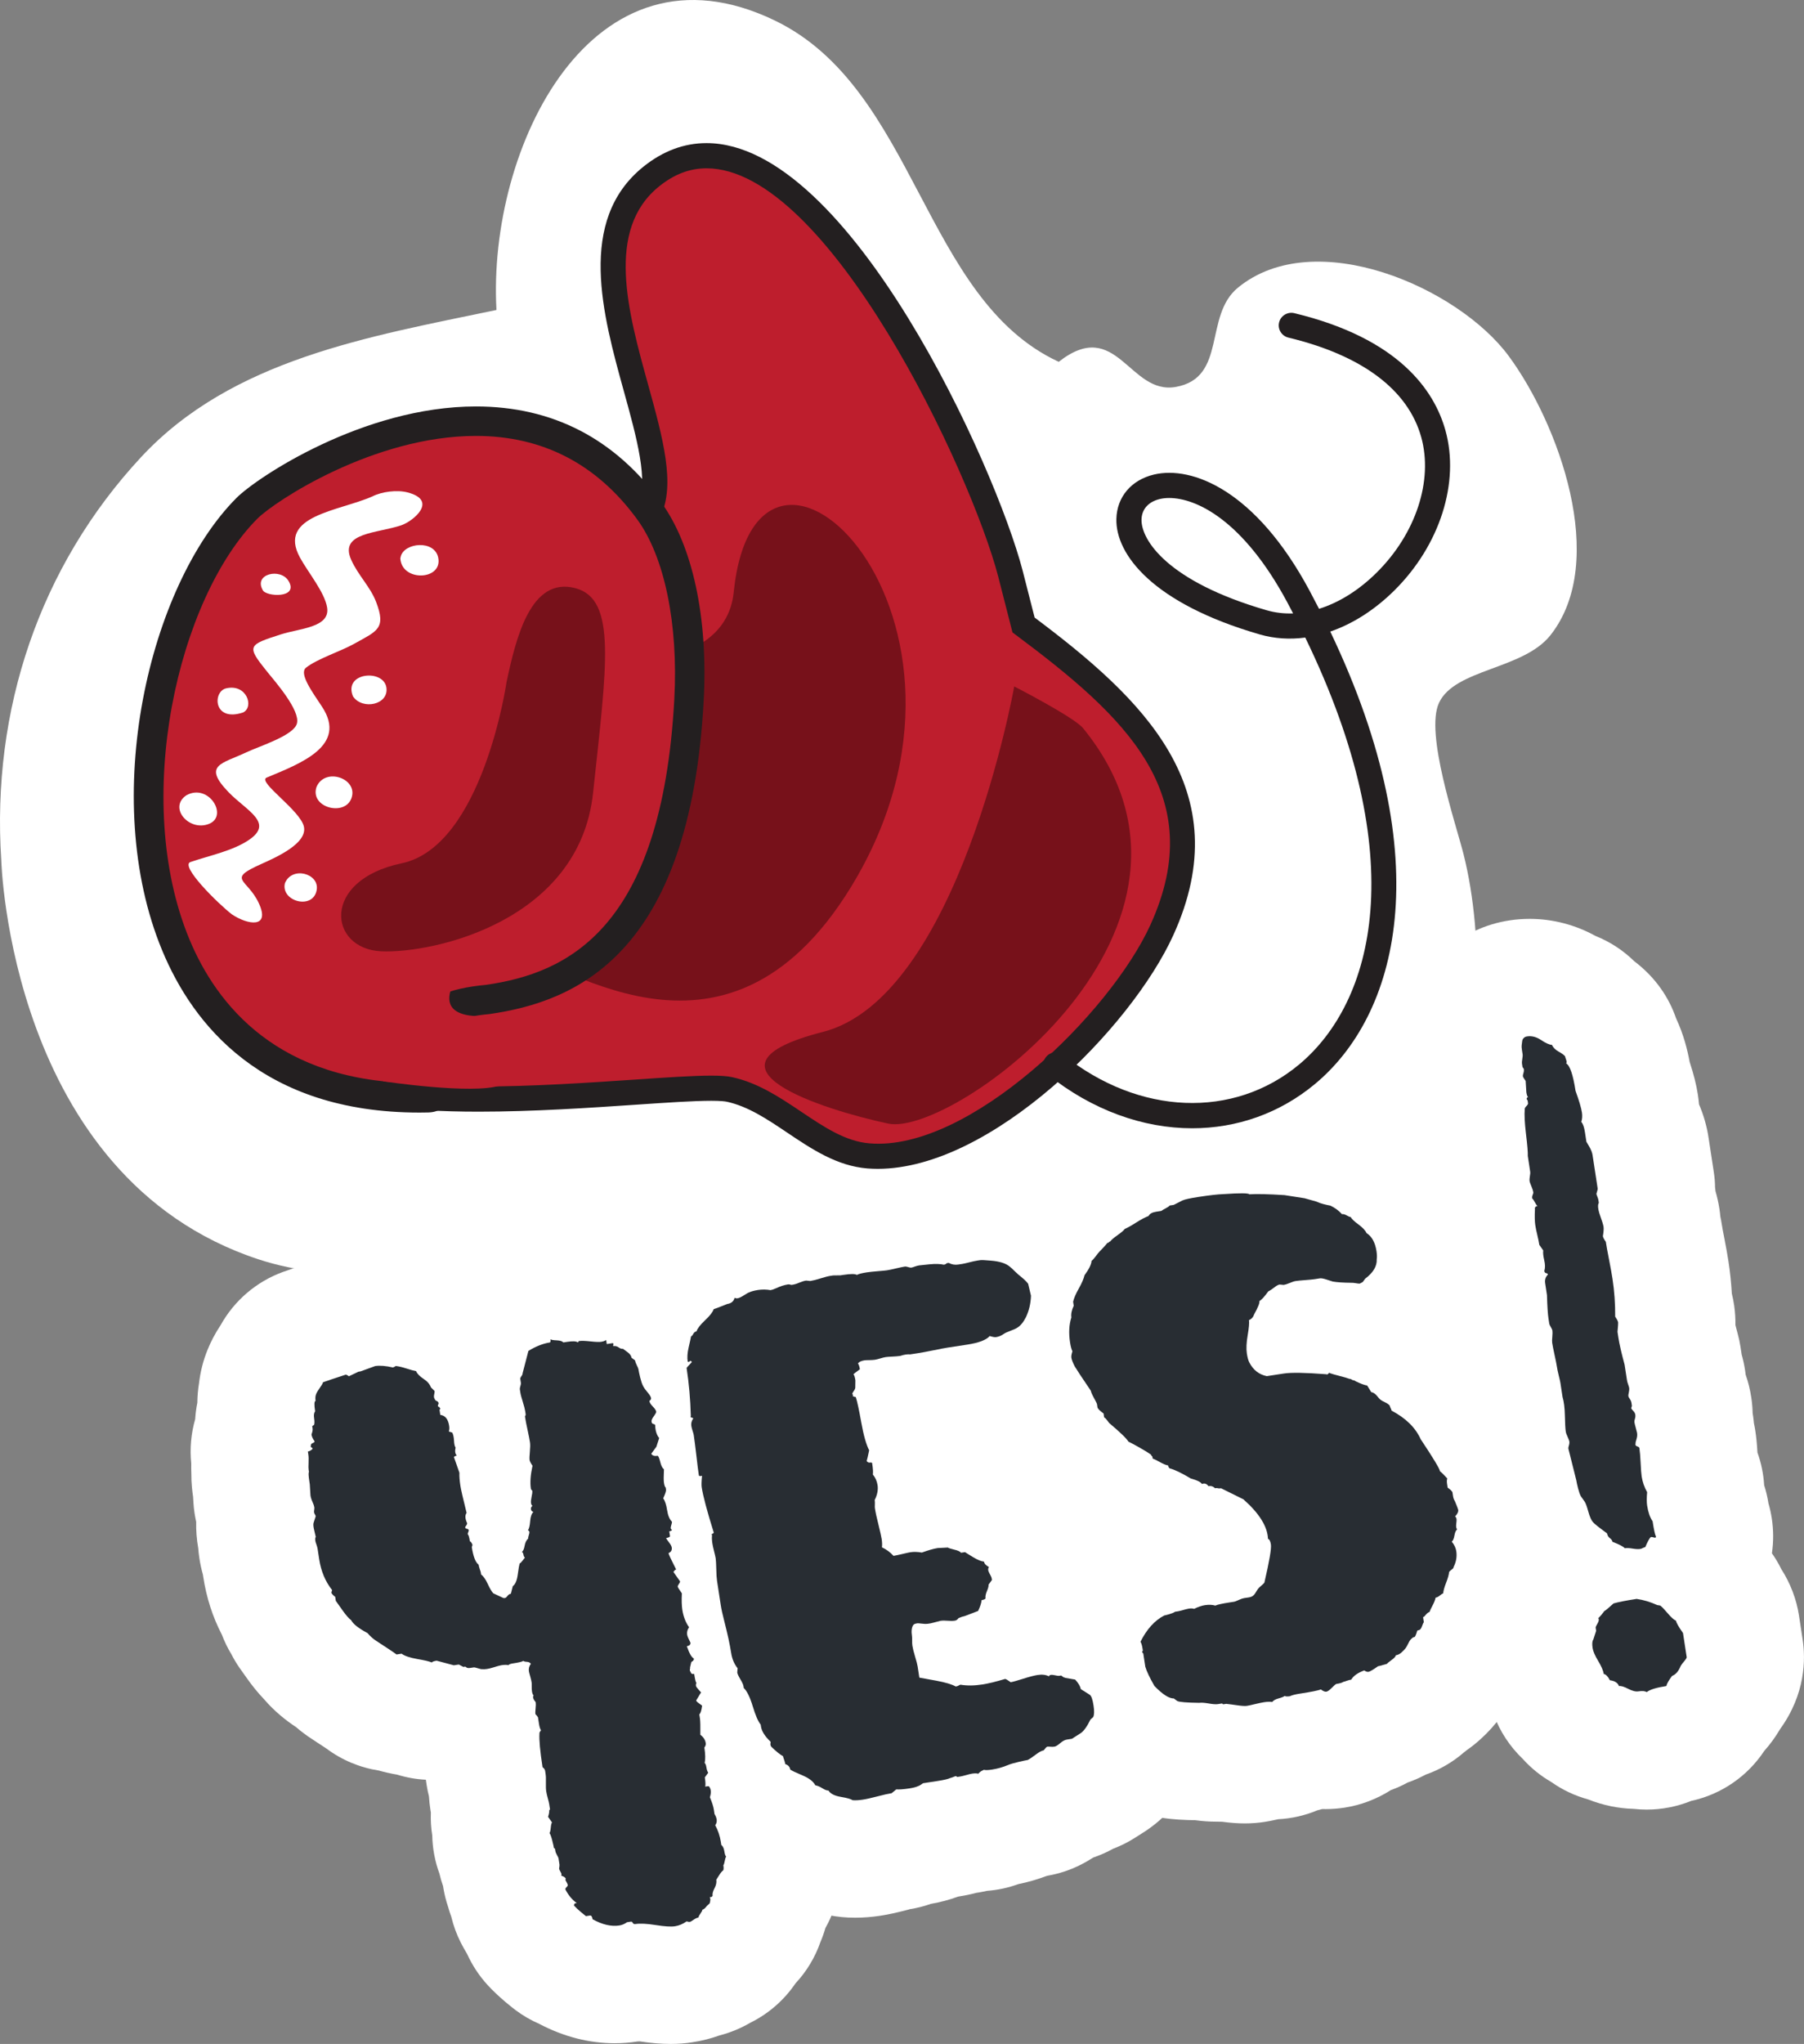 <?xml version="1.0" encoding="utf-8"?>
<!-- Generator: Adobe Illustrator 16.0.0, SVG Export Plug-In . SVG Version: 6.00 Build 0)  -->
<!DOCTYPE svg PUBLIC "-//W3C//DTD SVG 1.1//EN" "http://www.w3.org/Graphics/SVG/1.1/DTD/svg11.dtd">
<svg version="1.1" id="Layer_1" xmlns="http://www.w3.org/2000/svg" xmlns:xlink="http://www.w3.org/1999/xlink" x="0px" y="0px"
	 width="107.633px" height="121.88px" viewBox="0 0 107.633 121.88" enable-background="new 0 0 107.633 121.88"
	 xml:space="preserve">
<rect x="0" y="0" width="107.633" height="121.88" fill="#808080" stroke="none"/>
<g>
	<path fill="#FFFFFF" d="M0.075,51.276c-0.588-8.937,2.285-17.5,8.342-24.017c5.434-5.844,13.612-7.188,21.204-8.776
		C29.077,8.833,35.302-4.045,46.226,1.222c8.451,4.076,8.838,16.604,16.941,20.353c3.482-2.725,4.197,2.004,6.996,1.496
		c3.058-0.555,1.645-4.234,3.695-5.916c4.595-3.765,13.148-0.009,16.159,4.078c2.95,3.998,5.98,12.203,2.498,16.632
		c-1.628,2.073-5.714,2.007-6.661,4.05c-0.84,1.811,0.994,7.154,1.465,9.017c2.543,10.096-0.687,28.382-13.381,28.786
		c-5.803,0.188-7.565-4.204-13.114-1.463c-2.155,1.066-4.199,3.082-6.993,2.994c-3.768-0.115-4.846-4.225-8.087-5.501
		c-9.204-3.626-21.085,2.39-30.33-0.657C0.55,70.19,0.075,51.276,0.075,51.276z"/>
	<g>
		<g>
			<path fill="#FFFFFF" d="M40.018,121.88c-0.564,0-1.169-0.05-1.846-0.152c-0.044,0.002-0.087,0.003-0.13,0.004
				c-0.01,0.002-0.02,0.004-0.03,0.005c-0.436,0.067-0.887,0.102-1.335,0.102c-1.531,0-3.045-0.389-4.504-1.156
				c-0.497-0.216-0.972-0.49-1.413-0.82c-0.088-0.066-0.29-0.224-0.598-0.48c-0.444-0.379-0.775-0.694-1.069-1.015
				c-0.508-0.554-0.921-1.183-1.227-1.86c-0.127-0.209-0.248-0.424-0.361-0.645c-0.256-0.499-0.451-1.027-0.581-1.573
				c-0.033-0.088-0.064-0.176-0.093-0.266c-0.036-0.109-0.069-0.22-0.1-0.331c-0.116-0.346-0.205-0.695-0.268-1.053
				c-0.01-0.056-0.019-0.112-0.027-0.169c-0.086-0.244-0.159-0.493-0.217-0.746c-0.271-0.735-0.414-1.507-0.429-2.278
				c-0.073-0.452-0.101-0.911-0.083-1.37c-0.011-0.061-0.021-0.12-0.03-0.181c-0.04-0.257-0.067-0.515-0.084-0.781
				c-0.057-0.222-0.103-0.447-0.138-0.676c-0.017-0.106-0.032-0.212-0.047-0.314c-0.568-0.028-1.138-0.127-1.696-0.298
				c-0.391-0.069-0.763-0.152-1.12-0.252c-1.12-0.174-2.191-0.618-3.116-1.309c-0.04-0.028-0.855-0.562-0.855-0.562
				c-0.333-0.216-0.657-0.458-0.964-0.722c-0.574-0.378-1.276-0.924-1.917-1.673c-0.351-0.366-0.688-0.781-1.024-1.257l-0.417-0.588
				c-0.185-0.265-0.35-0.541-0.496-0.827c-0.224-0.369-0.413-0.759-0.565-1.161c-0.551-1.059-0.924-2.216-1.112-3.457l-0.019-0.126
				c-0.08-0.28-0.16-0.621-0.215-1.005c-0.029-0.191-0.051-0.383-0.065-0.574c-0.093-0.529-0.133-1.053-0.122-1.566
				c-0.038-0.17-0.069-0.341-0.096-0.512c-0.032-0.21-0.055-0.421-0.067-0.632l-0.022-0.358c-0.047-0.315-0.108-0.801-0.104-1.396
				c-0.009-0.207-0.009-0.403-0.006-0.584c-0.091-0.895-0.009-1.791,0.236-2.643c0.02-0.326,0.062-0.649,0.126-0.967
				c0-0.005,0.001-0.011,0.002-0.016c0.005-0.401,0.04-0.793,0.102-1.172c0.08-0.677,0.248-1.339,0.502-1.967
				c0.203-0.504,0.462-0.997,0.786-1.484c0.813-1.461,2.132-2.598,3.734-3.177c0.223-0.081,0.737-0.256,1.546-0.521
				c0.32-0.105,0.646-0.187,0.978-0.245c0.048-0.014,0.096-0.027,0.144-0.04l0.432-0.157c0.431-0.156,0.877-0.271,1.331-0.34
				c0.434-0.066,0.883-0.101,1.335-0.101c0.215,0,0.432,0.008,0.649,0.022c0.102-0.005,0.203-0.007,0.305-0.007
				c0.219,0,0.439,0.011,0.66,0.031c0.672,0.063,1.36,0.21,2.104,0.448c0.243,0.055,0.482,0.123,0.716,0.203
				c0.249-0.204,0.513-0.392,0.791-0.562c0.422-0.257,0.852-0.483,1.286-0.678c0.003-0.002,0.006-0.004,0.009-0.006
				c1.125-0.688,2.392-1.03,3.656-1.03c0.427,0,0.854,0.039,1.274,0.117c0.203-0.016,0.409-0.022,0.622-0.022
				c0.141,0,0.305,0.003,0.49,0.013c0.312-0.042,0.626-0.063,0.941-0.063c0.925,0,1.855,0.184,2.734,0.556
				c0.15,0.064,0.298,0.133,0.442,0.207c0.32,0.138,0.631,0.301,0.929,0.487c0.397,0.196,0.777,0.432,1.134,0.703l0.211,0.155
				c0.571,0.415,1.076,0.906,1.503,1.456c0.587,0.66,1.044,1.428,1.346,2.259c0.135,0.31,0.249,0.623,0.341,0.94
				c0.299,0.504,0.533,1.021,0.702,1.551c0.28,0.617,0.471,1.268,0.571,1.949c0.043,0.304,0.072,0.644,0.073,1.011
				c0.11,0.477,0.169,0.964,0.178,1.455c0.176,0.597,0.273,1.219,0.285,1.854c0.011,0.064,0.049,0.314,0.049,0.314
				c0.039,0.25,0.063,0.495,0.073,0.732c0.125,0.378,0.219,0.768,0.278,1.165c0.056,0.372,0.082,0.743,0.079,1.116
				c0.018,0.3,0.016,0.6-0.005,0.897c0.005,0.02,0.011,0.038,0.016,0.058c0.164,0.424,0.286,0.863,0.365,1.313
				c0.032,0.186,0.057,0.371,0.075,0.557c0.063,0.307,0.104,0.618,0.125,0.931c0.281,0.748,0.43,1.533,0.445,2.32
				c0.001,0.011,0.006,0.039,0.006,0.043c0.091,0.312,0.161,0.632,0.208,0.959c0.028,0.189,0.047,0.379,0.059,0.568
				c0.27,0.72,0.417,1.476,0.441,2.237c0.065,0.473,0.083,0.958,0.05,1.447c0.064,0.25,0.115,0.504,0.154,0.762
				c0.067,0.454,0.091,0.907,0.074,1.355c0.068,0.325,0.113,0.653,0.135,0.982c0.067,0.312,0.115,0.627,0.142,0.945
				c0.004,0.018,0.008,0.035,0.012,0.052c0.154,0.481,0.259,0.973,0.315,1.466c0.089,0.233,0.167,0.472,0.234,0.716
				c0.128,0.373,0.227,0.758,0.291,1.152c0.16,0.977,0.109,1.965-0.136,2.903c-0.146,1.004-0.481,1.835-0.852,2.489
				c-0.081,0.281-0.179,0.559-0.294,0.828c-0.32,0.924-0.83,1.768-1.494,2.479c-0.68,1-1.608,1.808-2.69,2.343
				c-0.581,0.338-1.196,0.593-1.844,0.759c-0.521,0.188-1.058,0.323-1.61,0.406C40.901,121.848,40.464,121.88,40.018,121.88z"/>
			<path fill="#FFFFFF" d="M51.019,114.352c-0.287,0-0.556-0.014-0.809-0.038c-0.541-0.051-1.072-0.164-1.582-0.336
				c-1.077-0.229-1.965-0.614-2.691-1.065c-0.608-0.254-1.175-0.593-1.685-1.003c-0.443-0.219-0.862-0.463-1.277-0.771
				c-0.427-0.316-0.813-0.679-1.152-1.076c-0.303-0.313-0.577-0.654-0.817-1.019c-0.268-0.275-0.513-0.571-0.733-0.887
				c-0.214-0.307-0.403-0.627-0.565-0.956c-0.379-0.588-0.65-1.163-0.844-1.697c-0.185-0.394-0.354-0.817-0.508-1.277
				c-0.217-0.366-0.401-0.752-0.549-1.152c-0.205-0.411-0.413-0.904-0.568-1.48c-0.251-0.636-0.432-1.304-0.536-1.99
				c-0.017-0.109-0.048-0.259-0.084-0.43c-0.046-0.208-0.115-0.493-0.195-0.808c-0.159-0.614-0.271-1.142-0.343-1.625l-0.218-1.423
				c-0.065-0.427-0.103-0.88-0.118-1.412c-0.078-0.334-0.131-0.625-0.165-0.856c-0.05-0.317-0.082-0.639-0.096-0.96
				c-0.001-0.015-0.002-0.029-0.003-0.044c-0.24-0.85-0.4-1.532-0.5-2.113c-0.092-0.314-0.163-0.638-0.211-0.97
				c-0.034-0.221-0.098-0.706-0.174-1.379c-0.025-0.214-0.048-0.404-0.069-0.569c-0.081-0.298-0.144-0.594-0.191-0.891
				c-0.044-0.294-0.071-0.586-0.083-0.877c-0.033-0.298-0.047-0.599-0.042-0.9c-0.025-0.592-0.08-1.169-0.164-1.72
				c-0.097-0.63-0.105-1.266-0.031-1.888c0.015-0.647,0.099-1.306,0.252-1.969c0.038-0.161,0.064-0.275,0.08-0.355
				c0.249-1.414,0.913-2.665,1.863-3.634c0.003-0.004,0.007-0.008,0.01-0.012c0.191-0.244,0.4-0.483,0.625-0.72
				c0.755-1.079,1.804-1.927,3.022-2.439c0.494-0.339,1.035-0.617,1.614-0.823c0.118-0.042,0.237-0.08,0.356-0.116
				c0.1-0.044,0.205-0.087,0.315-0.129c0.616-0.249,1.28-0.426,2.012-0.539c0.211-0.031,0.415-0.055,0.612-0.072
				c0.415-0.12,0.821-0.209,1.236-0.27c0.01-0.002,0.02-0.003,0.03-0.005c0.342-0.096,0.686-0.17,1.034-0.221
				c0.106-0.016,0.214-0.029,0.321-0.04c0.354-0.097,0.723-0.183,1.119-0.24l0.111-0.019c0.323-0.05,0.649-0.078,0.976-0.083
				c0.309-0.039,0.601-0.063,0.881-0.075c0.055-0.009,0.11-0.018,0.166-0.026c0.274-0.042,0.659-0.088,1.146-0.128l0.064-0.006
				c0.467-0.109,0.82-0.176,1.055-0.213c0.308-0.048,0.637-0.076,0.953-0.083c0.111-0.015,0.407-0.049,0.886-0.097
				c0.332-0.032,0.629-0.049,0.901-0.054c0.315-0.043,0.631-0.064,0.947-0.064c0.095,0,0.189,0.002,0.284,0.006
				c0.129-0.024,0.542-0.09,0.542-0.09c0.349-0.054,0.795-0.085,1.147-0.085c0.231,0,0.601,0.013,1.108,0.058
				c1.979,0.158,3.67,0.813,5.033,1.949c0.238,0.194,0.444,0.386,0.635,0.57c0.14,0.114,0.317,0.266,0.527,0.46
				c0.398,0.366,0.78,0.79,1.106,1.235c0.551,0.752,0.947,1.607,1.164,2.515l0.17,0.712c0.144,0.601,0.207,1.219,0.188,1.836
				c-0.042,1.405-0.361,2.757-0.947,4.017c-0.033,0.07-0.066,0.139-0.101,0.208c-0.729,1.438-1.734,2.571-2.991,3.368
				c-0.503,0.323-0.984,0.55-1.382,0.711c-0.623,0.337-1.272,0.585-1.949,0.747c0.04,0.023,0.079,0.047,0.118,0.071
				c1.078,0.421,2.027,1.102,2.77,1.968c0.89,0.916,1.522,2.068,1.809,3.341c0.013,0.061,0.026,0.12,0.038,0.18
				c0.088,0.298,0.163,0.62,0.216,0.97c0,0,0.042,0.289,0.053,0.389c1.213,0.36,2.312,1.045,3.173,1.987
				c0.106,0.116,0.209,0.234,0.308,0.354c1.379,1.19,2.234,2.828,2.544,4.875c0.258,1.695,0.061,3.269-0.588,4.67
				c-0.223,0.481-0.5,0.936-0.824,1.353c-0.709,1.118-1.563,1.981-2.587,2.618l-0.456,0.29c-0.408,0.26-0.84,0.476-1.29,0.646
				c-0.384,0.212-0.783,0.389-1.194,0.529c-0.243,0.156-0.511,0.312-0.803,0.456c-0.596,0.296-1.23,0.504-1.884,0.62l-0.091,0.021
				c-0.575,0.215-1.134,0.374-1.691,0.487c-0.599,0.218-1.227,0.354-1.866,0.401c-0.205,0.046-0.375,0.077-0.508,0.099
				c-0.036,0.005-0.115,0.017-0.119,0.018c-0.391,0.104-0.766,0.175-1.117,0.231c-0.503,0.187-1.038,0.329-1.616,0.43
				c-0.408,0.144-0.829,0.251-1.26,0.317c0.002,0,0.004,0,0.005,0c0.015,0-0.057,0.019-0.141,0.041
				c-0.688,0.179-1.183,0.284-1.643,0.353C52.014,114.312,51.515,114.352,51.019,114.352z"/>
			<path fill="#FFFFFF" d="M74.272,108.73c-0.423,0-0.865-0.032-1.349-0.099c-0.083-0.001-0.335-0.006-0.379-0.006
				c-0.395,0-0.798-0.028-1.224-0.086c-1.343-0.021-2.669-0.112-4.075-0.779c-0.021-0.01-0.042-0.021-0.063-0.03
				c-1.174-0.473-2.287-1.246-3.327-2.317c-0.406-0.419-0.758-0.886-1.048-1.392c-0.564-0.981-0.939-1.818-1.182-2.633
				c-0.09-0.302-0.16-0.61-0.208-0.922c-0.116-0.397-0.196-0.803-0.24-1.211c-0.295-1.495-0.1-3.073,0.604-4.483
				c0.53-1.061,1.192-2,1.965-2.795c-0.68-0.404-1.285-0.921-1.791-1.527c-0.083-0.073-0.181-0.156-0.292-0.25
				c-0.288-0.242-0.555-0.507-0.799-0.792c-0.359-0.367-0.679-0.776-0.952-1.219c-0.454-0.604-0.803-1.256-1.043-1.955
				c-0.457-0.681-0.643-0.976-0.78-1.209c-0.073-0.124-0.142-0.25-0.207-0.378c-0.475-0.933-0.757-1.785-0.888-2.682
				c-0.047-0.298-0.074-0.604-0.08-0.918c-0.176-1.183-0.162-2.336,0.042-3.44c0.024-0.234,0.06-0.468,0.104-0.7
				c0.03-0.297,0.08-0.593,0.148-0.885c0.185-0.791,0.486-1.572,0.919-2.38c0.137-0.377,0.307-0.741,0.506-1.089
				c0.324-0.803,0.793-1.532,1.375-2.156c0.208-0.265,0.42-0.495,0.678-0.763c0.381-0.459,0.818-0.864,1.296-1.208
				c0.122-0.101,0.248-0.199,0.38-0.298c0.498-0.459,1.061-0.845,1.672-1.144c0.24-0.15,0.468-0.286,0.69-0.408
				c0.569-0.386,1.194-0.697,1.862-0.922c0.32-0.165,0.654-0.306,0.999-0.419c0.08-0.037,0.16-0.073,0.241-0.107
				c0.73-0.307,1.486-0.502,2.61-0.673c0.907-0.14,1.599-0.216,2.201-0.241c0.611-0.041,1.091-0.057,1.438-0.057
				c0.328,0,0.642,0.016,0.942,0.046c0.007,0,0.014,0,0.021,0c0.529,0,1.21,0.022,2.042,0.075c0.21,0.014,0.421,0.037,0.629,0.069
				l1.195,0.186c0.262,0.04,0.521,0.096,0.777,0.166c0.521,0.143,0.84,0.235,0.958,0.272c0.088,0.028,0.176,0.058,0.263,0.089
				c0.49,0.109,0.967,0.271,1.422,0.483c0.421,0.196,0.823,0.421,1.206,0.675c0.785,0.364,1.501,0.873,2.107,1.506
				c0.383,0.32,0.728,0.655,1.034,1.006c1.253,1.253,2.077,2.909,2.37,4.808c0.098,0.653,0.128,1.283,0.092,1.891
				c-0.045,1.295-0.402,2.54-1.037,3.665c1.134,0.892,2.052,1.968,2.715,3.186c0.306,0.463,0.58,0.887,0.821,1.292
				c0.647,0.746,1.118,1.607,1.401,2.522c0.168,0.374,0.304,0.762,0.405,1.16c0.196,0.497,0.378,1.038,0.482,1.732
				c0.11,0.708,0.112,1.42,0.012,2.117c0.004,0.326-0.014,0.652-0.055,0.977c0.097,1.271-0.093,2.54-0.557,3.735
				c-0.126,0.357-0.281,0.703-0.463,1.036c-0.291,1.07-0.827,2.04-1.547,2.842c-0.021,0.036-0.043,0.072-0.065,0.107
				c-0.234,0.542-0.518,1.034-0.851,1.485c-0.061,0.083-0.123,0.165-0.187,0.245c-0.055,0.081-0.112,0.161-0.17,0.24
				c-0.151,0.204-0.312,0.398-0.482,0.583c-0.002,0.003-0.003,0.005-0.005,0.007c-0.361,0.493-0.737,0.91-1.186,1.32
				c-0.266,0.244-0.546,0.469-0.838,0.672c-0.063,0.052-0.128,0.104-0.195,0.154c-0.667,0.577-1.438,1.024-2.272,1.316
				c-0.329,0.174-0.685,0.335-1.074,0.471c-0.319,0.175-0.653,0.325-0.998,0.449c-0.847,0.538-1.771,0.889-2.761,1.046
				c-0.363,0.057-0.755,0.088-1.123,0.088c-0.069,0-0.141-0.001-0.214-0.003c-0.095,0.027-0.191,0.052-0.287,0.075
				c-0.738,0.309-1.528,0.49-2.337,0.532c-0.348,0.08-0.619,0.129-0.767,0.152C75.084,108.7,74.68,108.73,74.272,108.73z"/>
			<path fill="#FFFFFF" d="M98.25,107.906c-0.26,0-0.52-0.015-0.778-0.043c-0.921-0.024-1.834-0.214-2.728-0.567
				c-0.785-0.216-1.525-0.566-2.186-1.033c-0.636-0.366-1.212-0.832-1.706-1.38c-0.76-0.727-1.356-1.623-1.729-2.63
				c-0.525-0.948-0.866-1.916-1.021-2.914c-0.204-1.354-0.077-2.507,0.204-3.46c0.054-0.319,0.133-0.652,0.243-0.995
				c0.07-0.297,0.159-0.59,0.268-0.876c-0.228-0.415-0.425-0.86-0.593-1.339c-0.053-0.093-0.103-0.187-0.151-0.281
				c-0.295-0.579-0.525-1.202-0.705-1.901c-0.068-0.267-0.122-0.506-0.164-0.716c-0.476-1.885-0.477-1.895-0.528-2.186
				c-0.012-0.071-0.024-0.144-0.034-0.216c-0.021-0.147-0.038-0.295-0.049-0.443c-0.041-0.184-0.075-0.369-0.103-0.555
				c-0.065-0.424-0.102-0.922-0.121-1.658c-0.025-0.12-0.046-0.241-0.065-0.363l-0.096-0.634l-0.009-0.037
				c-0.098-0.385-0.171-0.762-0.224-1.091l-0.065-0.311c-0.109-0.499-0.181-0.89-0.221-1.15c-0.028-0.19-0.049-0.38-0.063-0.569
				c-0.046-0.194-0.083-0.39-0.113-0.588l-0.043-0.283c-0.075-0.489-0.124-1.062-0.154-1.814l-0.047-0.31
				c-0.055-0.348-0.085-0.695-0.091-1.041c-0.007-0.069-0.013-0.138-0.019-0.206c-0.105-0.337-0.185-0.682-0.238-1.031l-0.016-0.047
				c-0.102-0.412-0.178-0.817-0.228-1.146c-0.056-0.368-0.089-0.746-0.103-1.153c-0.032-0.147-0.059-0.297-0.081-0.448
				c-0.024-0.163-0.043-0.327-0.057-0.491c-0.035-0.155-0.066-0.317-0.092-0.487c-0.069-0.443-0.097-0.897-0.086-1.358l-0.02-0.132
				c-0.055-0.349-0.084-0.7-0.086-1.053c-0.011-0.131-0.031-0.297-0.056-0.499c-0.128-1.065-0.167-1.904-0.12-2.673
				c0.003-0.084,0.009-0.167,0.016-0.251c-0.024-0.123-0.046-0.25-0.065-0.38c-0.045-0.3-0.069-0.605-0.074-0.913
				c-0.047-0.397-0.063-0.802-0.046-1.209c-0.049-0.592-0.032-1.169,0.053-1.742c0.198-1.769,1.023-3.39,2.339-4.586
				c1.052-0.974,2.419-1.625,3.908-1.841c0.34-0.052,0.751-0.084,1.159-0.084c1.371,0,2.717,0.351,3.934,1.021
				c0.86,0.344,1.643,0.855,2.301,1.501c0.638,0.485,1.161,1.024,1.595,1.639c0.386,0.546,0.691,1.144,0.906,1.773
				c0.453,0.963,0.679,1.896,0.808,2.595c0.246,0.747,0.401,1.369,0.492,1.959c0.029,0.19,0.051,0.38,0.067,0.568
				c0.28,0.655,0.472,1.33,0.573,2.016l0.298,1.951c0.057,0.343,0.083,0.674,0.087,0.987c0.01,0.077,0.019,0.154,0.027,0.231
				c0.093,0.327,0.177,0.681,0.235,1.061c0.022,0.153,0.041,0.306,0.054,0.459c0.032,0.144,0.059,0.288,0.081,0.433
				c0.026,0.172,0.072,0.429,0.141,0.77c0.123,0.629,0.206,1.102,0.259,1.448c0.097,0.634,0.165,1.28,0.204,1.934
				c0.058,0.233,0.104,0.47,0.139,0.709c0.062,0.433,0.079,0.813,0.074,1.165c0.037,0.15,0.085,0.333,0.142,0.541
				c0.069,0.255,0.124,0.513,0.163,0.772l0.069,0.454c0.077,0.27,0.151,0.586,0.204,0.938c0.013,0.086,0.024,0.173,0.034,0.259
				c0.154,0.438,0.266,0.891,0.334,1.356c0.048,0.306,0.076,0.62,0.082,0.938c0.01,0.058,0.019,0.115,0.027,0.173
				c0.021,0.139,0.037,0.277,0.049,0.416c0.032,0.149,0.06,0.3,0.083,0.452c0.055,0.352,0.097,0.769,0.128,1.303
				c0.226,0.628,0.36,1.284,0.4,1.949c0.114,0.353,0.2,0.715,0.257,1.083c0.085,0.292,0.151,0.589,0.198,0.891
				c0.107,0.691,0.108,1.396,0.009,2.085c0.21,0.298,0.396,0.613,0.558,0.942c0.535,0.832,0.906,1.79,1.055,2.764l0.22,1.441
				c0.177,1.171,0.174,3.233-1.34,5.328c-0.277,0.474-0.596,0.912-0.952,1.311c-0.991,1.497-2.54,2.586-4.355,2.979
				C100.058,107.731,99.154,107.906,98.25,107.906z"/>
		</g>
		<g>
			<path fill="#282D33" d="M32.839,79.861c0.046,0.033,0.172,0.057,0.379,0.064c0.206,0.01,0.336,0.051,0.388,0.125l0.24-0.036
				c0.32-0.049,0.526-0.04,0.619,0.028c0.039-0.006,0.058-0.029,0.051-0.068l0.06-0.01c0.12-0.018,0.337-0.01,0.649,0.023
				c0.313,0.035,0.529,0.043,0.648,0.024c0.121-0.019,0.218-0.054,0.292-0.107c0.006,0.041,0.012,0.081,0.018,0.121
				c0.007,0.04,0.013,0.08,0.019,0.12l0.36-0.055c0.045,0.033,0.052,0.074,0.019,0.119l0.009,0.061
				c0.12-0.02,0.227,0.008,0.319,0.074c0.092,0.068,0.178,0.096,0.259,0.084c0.045,0.034,0.139,0.102,0.275,0.203
				c0.14,0.102,0.218,0.213,0.236,0.332l0.208,0.153c0.013,0.08,0.047,0.177,0.105,0.292c0.059,0.113,0.091,0.191,0.097,0.23
				c0.019,0.119,0.054,0.289,0.107,0.506c0.055,0.217,0.111,0.383,0.169,0.496c0.058,0.115,0.149,0.244,0.274,0.389
				c0.123,0.146,0.193,0.257,0.205,0.337c0.007,0.041-0.009,0.085-0.041,0.13c-0.041,0.006-0.059,0.03-0.053,0.068
				c0.013,0.081,0.08,0.184,0.201,0.309s0.189,0.227,0.201,0.307c0.006,0.041-0.042,0.129-0.143,0.269
				c-0.104,0.138-0.147,0.247-0.135,0.327c0.012,0.08,0.05,0.127,0.113,0.136c0.063,0.013,0.098,0.038,0.104,0.077
				c0.008,0.326,0.089,0.58,0.238,0.762l-0.167,0.518l-0.304,0.416c0.058,0.114,0.187,0.156,0.387,0.125
				c0.046,0.033,0.096,0.16,0.15,0.375c0.053,0.219,0.126,0.361,0.219,0.43c-0.02,0.412-0.019,0.678,0,0.799
				c0.024,0.16,0.059,0.257,0.105,0.291l0.018,0.119c0.013,0.082-0.044,0.254-0.166,0.518c0.104,0.148,0.182,0.383,0.23,0.701
				c0.049,0.322,0.146,0.554,0.289,0.695c0.006,0.039-0.011,0.123-0.053,0.254c-0.042,0.127-0.021,0.209,0.066,0.234
				c-0.033,0.048-0.092,0.076-0.172,0.088l0.047,0.301c-0.033,0.046-0.11,0.078-0.23,0.096c0.006,0.041,0.059,0.125,0.161,0.252
				c0.102,0.129,0.157,0.233,0.17,0.313c0.024,0.161-0.04,0.273-0.193,0.336c0.013,0.082,0.164,0.406,0.456,0.977
				c-0.041,0.006-0.078,0.032-0.111,0.078l-0.051,0.068l0.392,0.557c0.007,0.039-0.017,0.094-0.066,0.162
				c-0.051,0.069-0.074,0.126-0.068,0.165c0.007,0.04,0.089,0.171,0.245,0.392c-0.02,0.414-0.009,0.74,0.027,0.98
				c0.062,0.4,0.195,0.749,0.404,1.044c-0.102,0.138-0.14,0.289-0.115,0.448c0.013,0.08,0.076,0.234,0.193,0.463
				c0.018,0.119-0.053,0.191-0.213,0.216c0.146,0.429,0.287,0.673,0.42,0.735c0.012,0.081-0.039,0.15-0.152,0.208l-0.075,0.318
				c0.006,0.04,0.002,0.081-0.011,0.124c-0.015,0.043,0.005,0.102,0.057,0.177c0.012,0.08,0.08,0.11,0.199,0.091
				c0.055,0.361,0.102,0.539,0.142,0.533c-0.034,0.045-0.044,0.107-0.032,0.189c0.007,0.039,0.059,0.113,0.157,0.222l0.147,0.161
				c-0.034,0.047-0.084,0.126-0.148,0.238s-0.114,0.191-0.146,0.238c0.006,0.039,0.054,0.094,0.146,0.16
				c0.093,0.068,0.161,0.12,0.208,0.152c-0.038,0.294-0.094,0.467-0.167,0.519l0.037,0.239c0.024,0.161,0.032,0.486,0.025,0.979
				c0.185,0.136,0.293,0.304,0.323,0.505c0.012,0.08-0.016,0.166-0.083,0.258c0.062,0.4,0.066,0.707,0.017,0.919
				c0.047,0.034,0.082,0.122,0.104,0.261c0.021,0.141,0.057,0.248,0.109,0.321l-0.203,0.276c0.043,0.281,0.05,0.465,0.022,0.551
				l0.119-0.018c0.08-0.014,0.125,0.002,0.131,0.041c0.104,0.147,0.114,0.351,0.03,0.609c0.129,0.309,0.21,0.562,0.24,0.763
				l0.036,0.24c0.162,0.261,0.177,0.485,0.042,0.669c0.168,0.303,0.279,0.633,0.335,0.994l0.027,0.18
				c0.092,0.068,0.153,0.191,0.181,0.373c0.027,0.18,0.063,0.287,0.11,0.32c-0.034,0.047-0.063,0.133-0.084,0.259
				c-0.021,0.126-0.05,0.212-0.083,0.259c0.024,0.16,0.019,0.264-0.014,0.31c-0.075,0.052-0.153,0.146-0.234,0.28
				c-0.082,0.137-0.14,0.228-0.173,0.273c0.024,0.16-0.012,0.33-0.107,0.508s-0.134,0.328-0.115,0.449l-0.051,0.068
				c-0.041,0.006-0.082,0.012-0.121,0.019c0.051,0.073,0.051,0.196-0.005,0.37l-0.162,0.146c-0.102,0.139-0.193,0.214-0.273,0.227
				c0.007,0.039-0.024,0.105-0.091,0.198c-0.069,0.092-0.117,0.181-0.145,0.269c-0.08,0.012-0.175,0.057-0.287,0.135
				c-0.109,0.078-0.187,0.121-0.227,0.127c-0.039,0.006-0.103-0.006-0.188-0.032c-0.222,0.155-0.453,0.255-0.693,0.291
				s-0.624,0.013-1.147-0.071c-0.525-0.084-0.928-0.104-1.208-0.062c-0.081,0.013-0.135-0.009-0.163-0.067
				c-0.031-0.057-0.064-0.082-0.104-0.076l-0.24,0.036c-0.148,0.104-0.302,0.17-0.461,0.194c-0.481,0.074-1.014-0.051-1.595-0.371
				c-0.025-0.161-0.076-0.234-0.156-0.223l-0.24,0.037c-0.047-0.035-0.152-0.121-0.316-0.258c-0.165-0.141-0.296-0.264-0.395-0.371
				c-0.006-0.041,0.008-0.084,0.042-0.129l0.121-0.019c-0.278-0.204-0.504-0.477-0.679-0.817c-0.007-0.041,0.018-0.086,0.071-0.135
				s0.077-0.094,0.071-0.135c-0.006-0.039-0.037-0.107-0.092-0.2c-0.057-0.095-0.063-0.144-0.022-0.15
				c-0.013-0.08-0.106-0.147-0.278-0.202c0.034-0.047,0.023-0.117-0.032-0.211c-0.056-0.095-0.085-0.162-0.092-0.201
				c0.022-0.127,0.029-0.211,0.023-0.25l-0.056-0.359c-0.006-0.041-0.036-0.109-0.092-0.202c-0.055-0.095-0.088-0.181-0.101-0.261
				l-0.019-0.119l-0.068-0.051c-0.006-0.041-0.013-0.082-0.019-0.121c-0.006-0.041-0.035-0.158-0.086-0.355
				c-0.052-0.197-0.102-0.334-0.154-0.408c0.034-0.045,0.059-0.15,0.075-0.318c0.014-0.164,0.039-0.271,0.073-0.318l-0.235-0.332
				c0.056-0.172,0.078-0.299,0.066-0.379l0.05-0.068c-0.006-0.04-0.012-0.08-0.019-0.121l-0.027-0.181
				c-0.012-0.079-0.041-0.198-0.084-0.354c-0.045-0.158-0.076-0.297-0.095-0.416c-0.019-0.121-0.024-0.293-0.019-0.52
				c0.007-0.227,0-0.4-0.019-0.52l-0.027-0.182c-0.012-0.078-0.064-0.152-0.155-0.221c-0.147-0.961-0.209-1.628-0.184-2
				c-0.007-0.039,0.008-0.084,0.042-0.13l0.051-0.069c-0.052-0.074-0.093-0.201-0.12-0.381c-0.027-0.181-0.047-0.31-0.06-0.391
				l-0.079-0.111c-0.046-0.033-0.071-0.07-0.078-0.111c-0.006-0.039-0.001-0.143,0.014-0.309c0.017-0.166,0.019-0.289,0.006-0.37
				c-0.15-0.181-0.192-0.318-0.125-0.411c-0.046-0.032-0.077-0.11-0.096-0.23c-0.013-0.08-0.018-0.182-0.016-0.305
				c0.002-0.124-0.001-0.205-0.008-0.244c-0.012-0.082-0.039-0.199-0.084-0.357c-0.045-0.156-0.07-0.255-0.076-0.296
				c-0.024-0.159,0.014-0.31,0.116-0.448c-0.052-0.073-0.131-0.111-0.232-0.117c-0.104-0.004-0.179-0.023-0.225-0.059
				c-0.034,0.048-0.252,0.1-0.651,0.16c-0.121,0.02-0.198,0.053-0.231,0.098c-0.087-0.026-0.229-0.027-0.43,0.004
				c-0.08,0.012-0.247,0.061-0.501,0.139c-0.255,0.08-0.465,0.111-0.632,0.096c-0.039,0.007-0.123-0.012-0.253-0.053
				c-0.129-0.041-0.214-0.059-0.254-0.053c-0.041,0.006-0.111,0.017-0.211,0.031c-0.1,0.016-0.174,0.006-0.219-0.027l-0.069-0.052
				c-0.041,0.007-0.081,0.013-0.12,0.019l-0.268-0.143l-0.3,0.045l-1.026-0.273c-0.16,0.023-0.257,0.061-0.291,0.105
				c-0.132-0.061-0.419-0.129-0.861-0.205c-0.441-0.077-0.754-0.182-0.939-0.318l-0.3,0.047c-0.139-0.104-0.321-0.229-0.55-0.378
				s-0.443-0.289-0.648-0.424c-0.203-0.132-0.383-0.29-0.532-0.472c-0.536-0.287-0.862-0.543-0.979-0.771
				c-0.14-0.102-0.313-0.301-0.521-0.597c-0.21-0.296-0.341-0.479-0.393-0.554l-0.037-0.242c-0.093-0.066-0.164-0.137-0.216-0.212
				l-0.009-0.06l0.041-0.131c-0.406-0.51-0.664-1.127-0.773-1.848l-0.092-0.602c-0.013-0.078-0.036-0.166-0.071-0.264
				c-0.036-0.098-0.057-0.165-0.063-0.206c-0.019-0.121-0.012-0.203,0.023-0.249c-0.006-0.041-0.036-0.168-0.09-0.387
				c-0.054-0.217-0.067-0.367-0.039-0.455l0.125-0.387c-0.006-0.039-0.022-0.079-0.048-0.116c-0.027-0.036-0.042-0.075-0.048-0.115
				c-0.007-0.04-0.006-0.093,0.007-0.155c0.01-0.063,0.013-0.113,0.007-0.154c-0.013-0.08-0.05-0.188-0.11-0.321
				c-0.062-0.134-0.102-0.261-0.12-0.382l-0.041-0.669l-0.027-0.181c-0.049-0.319-0.057-0.503-0.022-0.551l-0.019-0.119
				c-0.013-0.08-0.014-0.223-0.004-0.43c0.009-0.206,0.005-0.369-0.014-0.488l-0.027-0.182c0.039-0.006,0.089-0.023,0.146-0.053
				c0.057-0.028,0.103-0.066,0.136-0.113c-0.006-0.039-0.03-0.065-0.073-0.081c-0.043-0.013-0.051-0.063-0.022-0.149
				c-0.007-0.04,0.029-0.075,0.106-0.109c0.076-0.031,0.112-0.066,0.105-0.107c-0.105-0.146-0.165-0.281-0.183-0.402l0.041-0.129
				c0.026-0.086,0.035-0.17,0.022-0.25l-0.019-0.119l0.111-0.078c0.027-0.086,0.028-0.221,0.001-0.4s-0.009-0.314,0.061-0.408
				c-0.062-0.4-0.053-0.607,0.027-0.619c-0.024-0.159-0.013-0.296,0.031-0.404c0.044-0.109,0.117-0.232,0.22-0.371
				c0.102-0.139,0.167-0.251,0.194-0.338c0.194-0.07,0.642-0.221,1.345-0.451c0.039-0.006,0.106,0.024,0.198,0.094
				c0.114-0.059,0.306-0.148,0.572-0.273l0.121-0.018l0.873-0.317c0.28-0.043,0.633-0.015,1.058,0.083
				c0.039-0.006,0.098-0.035,0.171-0.087c0.165,0.016,0.379,0.065,0.638,0.148c0.258,0.083,0.451,0.136,0.577,0.157
				c0.063,0.154,0.21,0.307,0.438,0.457c0.228,0.148,0.377,0.32,0.448,0.514l0.217,0.213c0.006,0.041-0.004,0.114-0.027,0.22
				c-0.025,0.106-0.012,0.196,0.041,0.271c0.006,0.04,0.042,0.076,0.107,0.106c0.067,0.03,0.104,0.065,0.109,0.106l0.009,0.059
				c-0.034,0.048-0.047,0.091-0.041,0.131s0.028,0.057,0.068,0.051l0.079,0.109l-0.051,0.07l0.046,0.301
				c0.291,0.037,0.469,0.256,0.529,0.656c0.019,0.12,0.015,0.225-0.014,0.309c0.007,0.041,0.028,0.057,0.069,0.051l0.13,0.043
				c0.059,0.113,0.092,0.271,0.104,0.475c0.009,0.205,0.041,0.344,0.094,0.417c-0.051,0.214-0.026,0.372,0.073,0.48
				c-0.081,0.013-0.138,0.042-0.172,0.087l0.328,0.934c-0.01,0.207,0.011,0.471,0.06,0.791c0.03,0.199,0.153,0.734,0.368,1.604
				c-0.103,0.137-0.093,0.342,0.031,0.608c0.006,0.041-0.008,0.083-0.042,0.13l-0.051,0.068c-0.034,0.047-0.028,0.087,0.019,0.121
				l0.129,0.041c0.046,0.035,0.054,0.084,0.023,0.15c-0.031,0.066-0.043,0.119-0.037,0.16c0.046,0.033,0.087,0.17,0.124,0.411
				l0.069,0.05c0.052,0.074,0.081,0.132,0.087,0.172l-0.041,0.129c0.086,0.561,0.221,0.909,0.405,1.044
				c0.013,0.081,0.036,0.169,0.07,0.267c0.035,0.098,0.057,0.166,0.063,0.205l0.019,0.119c0.14,0.102,0.269,0.288,0.392,0.555
				c0.123,0.27,0.234,0.457,0.333,0.564l0.595,0.277c0.087,0.028,0.163-0.002,0.231-0.096c0.067-0.092,0.141-0.145,0.222-0.156
				l0.115-0.449c0.148-0.104,0.247-0.334,0.296-0.69c0.048-0.354,0.086-0.575,0.112-0.662c0.04-0.006,0.146-0.124,0.315-0.356
				c-0.047-0.032-0.074-0.089-0.087-0.17c-0.012-0.079-0.043-0.137-0.089-0.172c0.074-0.051,0.128-0.172,0.16-0.361
				s0.104-0.333,0.211-0.432c-0.006-0.039,0.011-0.125,0.053-0.254c0.043-0.129,0.02-0.207-0.066-0.236
				c0.067-0.092,0.112-0.271,0.132-0.543c0.021-0.27,0.086-0.453,0.192-0.551c-0.087-0.027-0.134-0.082-0.146-0.162
				s0.017-0.146,0.092-0.199c-0.046-0.032-0.075-0.09-0.087-0.17c-0.013-0.08-0.001-0.205,0.034-0.375
				c0.035-0.168,0.05-0.273,0.044-0.314l-0.009-0.06c-0.046-0.032-0.071-0.069-0.078-0.11c-0.055-0.361-0.023-0.815,0.098-1.367
				c-0.104-0.147-0.162-0.262-0.175-0.342c-0.012-0.08-0.006-0.246,0.017-0.495c0.023-0.249,0.025-0.434,0.007-0.554
				c-0.024-0.159-0.07-0.398-0.139-0.717c-0.07-0.316-0.116-0.555-0.141-0.715l-0.019-0.121c0.033-0.045,0.048-0.089,0.041-0.129
				l-0.027-0.18c-0.019-0.121-0.067-0.307-0.146-0.563c-0.081-0.253-0.129-0.44-0.146-0.561l-0.028-0.181
				c-0.006-0.039,0.004-0.102,0.032-0.188c0.027-0.086,0.038-0.15,0.032-0.189l-0.037-0.24c-0.006-0.04,0.009-0.084,0.044-0.131
				c0.066-0.09,0.098-0.157,0.091-0.197l0.349-1.344c0.45-0.274,0.875-0.441,1.275-0.502C32.847,80.044,32.857,79.98,32.839,79.861z
				"/>
			<path fill="#282D33" d="M50.142,76.048l0.18-0.027c0.439-0.066,0.706-0.066,0.799,0.002c0.114-0.059,0.312-0.108,0.592-0.151
				c0.159-0.024,0.383-0.048,0.665-0.071c0.283-0.022,0.465-0.04,0.545-0.053c0.121-0.018,0.299-0.055,0.537-0.113
				c0.237-0.056,0.416-0.093,0.535-0.111c0.04-0.006,0.103,0.004,0.189,0.032c0.086,0.028,0.149,0.038,0.189,0.032
				c0.039-0.006,0.108-0.027,0.205-0.062s0.186-0.06,0.266-0.071c0.04-0.006,0.242-0.026,0.605-0.063
				c0.364-0.035,0.65-0.027,0.864,0.022c0.08-0.013,0.136-0.042,0.171-0.089l0.12-0.018c0.179,0.096,0.366,0.128,0.567,0.098
				l0.24-0.037c0.08-0.012,0.22-0.043,0.417-0.094c0.196-0.051,0.355-0.085,0.476-0.104l0.18-0.027
				c0.08-0.012,0.286-0.002,0.619,0.028c0.538,0.04,0.927,0.165,1.163,0.375c0.047,0.034,0.142,0.123,0.287,0.265
				c0.144,0.141,0.262,0.246,0.355,0.313c0.046,0.035,0.116,0.096,0.211,0.184c0.096,0.088,0.169,0.17,0.223,0.243l0.17,0.712
				c-0.014,0.453-0.112,0.877-0.297,1.273c-0.158,0.313-0.331,0.521-0.519,0.633c-0.074,0.053-0.208,0.113-0.401,0.184
				c-0.195,0.072-0.329,0.133-0.402,0.186c-0.148,0.105-0.303,0.168-0.462,0.193c-0.081,0.012-0.207-0.01-0.38-0.064
				c-0.208,0.236-0.654,0.406-1.334,0.51l-1.201,0.184c-0.162,0.025-0.44,0.078-0.838,0.16c-0.397,0.08-0.715,0.139-0.955,0.176
				l-0.421,0.064c-0.166-0.016-0.366,0.016-0.601,0.092c-0.12,0.018-0.272,0.031-0.455,0.039c-0.183,0.007-0.314,0.018-0.395,0.029
				s-0.189,0.039-0.326,0.08c-0.138,0.041-0.245,0.068-0.325,0.08c-0.081,0.012-0.192,0.02-0.335,0.021
				c-0.145,0.001-0.236,0.005-0.275,0.011c-0.201,0.03-0.334,0.093-0.402,0.185c0.052,0.074,0.092,0.191,0.115,0.35
				c-0.222,0.158-0.35,0.261-0.384,0.305c0.046,0.035,0.085,0.153,0.116,0.353l-0.006,0.37c0.012,0.08-0.016,0.166-0.082,0.258
				c-0.069,0.092-0.1,0.159-0.094,0.198c0.046,0.034,0.052,0.075,0.018,0.12l0.131,0.042c0.039-0.007,0.063,0.011,0.068,0.05
				c0.076,0.234,0.183,0.73,0.319,1.488s0.293,1.309,0.467,1.648c-0.07,0.34-0.12,0.553-0.148,0.639
				c0.053,0.074,0.118,0.105,0.199,0.093c0.079-0.013,0.123,0.001,0.129,0.042c0.05,0.32,0.063,0.543,0.041,0.67
				c0.15,0.183,0.244,0.393,0.281,0.633c0.043,0.281-0.015,0.576-0.171,0.887c0.012,0.08,0.015,0.172,0.01,0.274
				c-0.006,0.104-0.003,0.176,0.003,0.216c0.036,0.239,0.106,0.566,0.212,0.98c0.102,0.416,0.168,0.702,0.192,0.862
				c0.03,0.2,0.033,0.362,0.014,0.489c0.264,0.124,0.495,0.293,0.692,0.51c0.119-0.02,0.299-0.057,0.535-0.113
				s0.396-0.092,0.477-0.104c0.199-0.031,0.427-0.023,0.679,0.02c0.388-0.141,0.702-0.23,0.942-0.268l0.609-0.031
				c0.046,0.034,0.175,0.076,0.388,0.126s0.345,0.11,0.398,0.185l0.24-0.037c0.044,0.033,0.204,0.133,0.475,0.296
				c0.271,0.165,0.489,0.255,0.655,0.269c0.019,0.121,0.117,0.229,0.296,0.324c-0.069,0.094-0.06,0.215,0.024,0.365
				c0.084,0.151,0.13,0.247,0.136,0.286l0.019,0.12l-0.203,0.277c0.012,0.08-0.02,0.207-0.095,0.383
				c-0.076,0.176-0.104,0.322-0.086,0.443c-0.034,0.047-0.111,0.078-0.232,0.098c-0.015,0.166-0.085,0.381-0.208,0.646l-0.813,0.309
				c-0.08,0.012-0.198,0.051-0.351,0.114c-0.068,0.093-0.143,0.144-0.223,0.155c-0.12,0.02-0.264,0.021-0.429,0.006
				c-0.166-0.016-0.309-0.014-0.43,0.004L55.523,96.8l-0.18,0.027c-0.081,0.012-0.193,0.01-0.34-0.01
				c-0.146-0.019-0.24-0.023-0.28-0.018c-0.119,0.018-0.197,0.049-0.229,0.096c-0.103,0.137-0.129,0.368-0.08,0.688
				c0.006,0.04,0.009,0.123,0.008,0.244c-0.003,0.125,0.003,0.227,0.015,0.307c0.025,0.16,0.078,0.377,0.161,0.651
				c0.083,0.273,0.134,0.47,0.152,0.591l0.101,0.66c0.127,0.022,0.463,0.084,1.012,0.184c0.547,0.102,0.934,0.217,1.158,0.346
				c0.081-0.012,0.139-0.031,0.176-0.058s0.075-0.042,0.115-0.048c0.38,0.064,0.809,0.061,1.289-0.014
				c0.361-0.055,0.814-0.164,1.364-0.33c0.039-0.006,0.151,0.06,0.336,0.194c0.12-0.019,0.366-0.087,0.737-0.204
				c0.371-0.119,0.656-0.193,0.857-0.225c0.278-0.043,0.51-0.017,0.688,0.08c0.027-0.086,0.126-0.111,0.296-0.076
				c0.168,0.036,0.273,0.051,0.314,0.044l0.12-0.019c0.045,0.035,0.091,0.068,0.138,0.102l0.129,0.043l0.568,0.097
				c0.197,0.216,0.308,0.405,0.332,0.563c0.046,0.035,0.138,0.092,0.272,0.174c0.136,0.082,0.227,0.141,0.272,0.174
				c0.093,0.069,0.166,0.281,0.221,0.643c0.049,0.32,0.043,0.547-0.019,0.68l-0.162,0.146c-0.219,0.443-0.422,0.721-0.61,0.832
				l-0.503,0.32l-0.301,0.047c-0.121,0.018-0.254,0.092-0.398,0.215c-0.145,0.125-0.257,0.193-0.337,0.206
				c-0.081,0.013-0.162,0.015-0.245,0.005c-0.084-0.006-0.146-0.008-0.186-0.002c-0.039,0.006-0.109,0.08-0.212,0.217
				c-0.12,0.019-0.281,0.105-0.482,0.259c-0.203,0.153-0.36,0.261-0.475,0.317c-0.081,0.012-0.259,0.049-0.535,0.113
				c-0.278,0.063-0.493,0.126-0.646,0.191c-0.311,0.128-0.623,0.217-0.943,0.266c-0.24,0.037-0.403,0.042-0.489,0.014l-0.171,0.088
				c-0.075,0.053-0.129,0.102-0.163,0.148c-0.086-0.029-0.21-0.03-0.369-0.006c-0.081,0.012-0.199,0.041-0.354,0.086
				c-0.158,0.043-0.276,0.072-0.356,0.085c-0.041,0.006-0.102,0.015-0.18,0.027l-0.069-0.052c-0.041,0.006-0.099,0.025-0.176,0.059
				c-0.078,0.031-0.136,0.051-0.177,0.058c-0.113,0.058-0.37,0.118-0.771,0.179l-0.841,0.129c-0.149,0.104-0.243,0.16-0.281,0.166
				c-0.115,0.057-0.293,0.105-0.532,0.143c-0.36,0.055-0.624,0.073-0.79,0.059l-0.272,0.227c-0.201,0.031-0.488,0.094-0.862,0.193
				c-0.375,0.098-0.661,0.162-0.86,0.191c-0.24,0.037-0.445,0.049-0.611,0.033c-0.092-0.068-0.328-0.135-0.706-0.199
				c-0.379-0.065-0.624-0.193-0.733-0.381c-0.081,0.012-0.2-0.03-0.358-0.129c-0.159-0.099-0.3-0.158-0.428-0.181
				c-0.116-0.228-0.371-0.424-0.766-0.591c-0.394-0.164-0.638-0.28-0.729-0.348c-0.024-0.16-0.124-0.268-0.295-0.324
				c-0.013-0.08-0.037-0.168-0.072-0.266c-0.036-0.097-0.056-0.166-0.063-0.205c-0.18-0.098-0.412-0.285-0.702-0.568
				c-0.052-0.074-0.063-0.154-0.037-0.242l-0.009-0.059c-0.334-0.318-0.523-0.617-0.566-0.896l-0.019-0.121
				c-0.15-0.182-0.31-0.546-0.474-1.094c-0.167-0.55-0.346-0.91-0.535-1.088l-0.019-0.119c-0.012-0.08-0.073-0.214-0.185-0.402
				c-0.11-0.188-0.172-0.321-0.184-0.402l0.022-0.25c-0.203-0.254-0.332-0.563-0.387-0.924c-0.037-0.24-0.091-0.519-0.158-0.836
				c-0.069-0.316-0.155-0.673-0.255-1.067c-0.102-0.394-0.172-0.712-0.208-0.952l-0.221-1.441c-0.024-0.16-0.039-0.393-0.044-0.7
				c-0.008-0.306-0.019-0.521-0.036-0.64c-0.013-0.08-0.045-0.219-0.095-0.416c-0.051-0.197-0.085-0.355-0.103-0.475
				c-0.031-0.2-0.036-0.364-0.015-0.49c-0.046-0.033-0.049-0.054-0.009-0.061l0.111-0.077c-0.403-1.292-0.644-2.197-0.723-2.718
				c-0.019-0.12-0.013-0.346,0.02-0.68l-0.062,0.01c-0.08,0.012-0.122,0-0.128-0.041c-0.037-0.24-0.087-0.633-0.148-1.176
				c-0.063-0.545-0.116-0.956-0.159-1.235c-0.006-0.04-0.028-0.12-0.066-0.237c-0.038-0.116-0.063-0.215-0.076-0.295
				c-0.023-0.158,0.014-0.31,0.117-0.448l-0.071-0.05c-0.08,0.012-0.105-0.025-0.077-0.111c-0.026-0.98-0.11-1.93-0.251-2.85
				c0.034-0.047,0.086-0.106,0.157-0.18c0.07-0.071,0.122-0.131,0.157-0.176c-0.054-0.074-0.095-0.088-0.13-0.043
				c-0.033,0.047-0.074,0.053-0.119,0.019c-0.037-0.239-0.019-0.519,0.056-0.839c0.074-0.317,0.122-0.539,0.145-0.667
				c0.039-0.006,0.084-0.053,0.131-0.144c0.049-0.088,0.111-0.139,0.192-0.15c0.055-0.172,0.227-0.394,0.513-0.663
				c0.287-0.269,0.458-0.489,0.514-0.663c0.04-0.006,0.312-0.108,0.813-0.309c0.24-0.036,0.384-0.159,0.435-0.373
				c0.046,0.035,0.108,0.045,0.189,0.032c0.079-0.013,0.204-0.071,0.373-0.179c0.167-0.107,0.271-0.166,0.312-0.172
				c0.113-0.057,0.29-0.105,0.53-0.143c0.24-0.035,0.488-0.033,0.74,0.01c0.079-0.012,0.186-0.047,0.321-0.109
				c0.133-0.061,0.26-0.111,0.376-0.15c0.118-0.037,0.235-0.066,0.355-0.084c0.039-0.006,0.104,0.004,0.189,0.031l0.12-0.018
				c0.079-0.012,0.197-0.051,0.352-0.115c0.153-0.064,0.291-0.107,0.41-0.125l0.25,0.025c0.159-0.025,0.367-0.078,0.621-0.158
				c0.255-0.078,0.441-0.129,0.562-0.146l0.181-0.028L50.142,76.048z"/>
			<path fill="#282D33" d="M71.491,71.375c0.68-0.104,1.184-0.161,1.511-0.17c0.973-0.067,1.485-0.063,1.538,0.011
				c0.446-0.027,1.145-0.012,2.097,0.049l1.195,0.186c0.385,0.105,0.621,0.172,0.708,0.199c0.132,0.063,0.272,0.111,0.422,0.15
				c0.148,0.039,0.287,0.07,0.413,0.092c0.265,0.123,0.495,0.292,0.692,0.508c0.08-0.012,0.176,0.014,0.288,0.078
				c0.112,0.066,0.188,0.096,0.229,0.09c0.059,0.113,0.214,0.264,0.47,0.449c0.252,0.188,0.412,0.357,0.477,0.512
				c0.317,0.197,0.515,0.557,0.595,1.076c0.03,0.201,0.034,0.364,0.014,0.49c0.021,0.406-0.207,0.791-0.685,1.15
				c-0.035,0.046-0.086,0.115-0.152,0.205l-0.172,0.09c-0.04,0.006-0.123-0.002-0.249-0.025c-0.126-0.02-0.211-0.028-0.25-0.022
				c-0.491-0.005-0.865-0.03-1.117-0.075c-0.087-0.027-0.217-0.068-0.388-0.125c-0.173-0.055-0.3-0.076-0.379-0.064l-0.3,0.046
				c-0.121,0.019-0.313,0.038-0.575,0.057c-0.264,0.021-0.456,0.038-0.576,0.058c-0.081,0.012-0.197,0.051-0.351,0.115
				c-0.154,0.064-0.271,0.102-0.352,0.114l-0.249-0.022c-0.08,0.012-0.185,0.068-0.312,0.17c-0.13,0.102-0.249,0.182-0.363,0.24
				c-0.237,0.324-0.413,0.514-0.527,0.572c0.019,0.119-0.086,0.381-0.311,0.785c-0.056,0.172-0.161,0.291-0.313,0.355
				c0.024,0.16-0.002,0.461-0.078,0.902s-0.092,0.805-0.05,1.082c0.037,0.242,0.085,0.418,0.144,0.532
				c0.232,0.456,0.582,0.73,1.047,0.824c0.079-0.013,0.18-0.027,0.301-0.046c0.119-0.018,0.249-0.038,0.39-0.06
				c0.14-0.021,0.25-0.038,0.33-0.05c0.44-0.068,1.283-0.053,2.527,0.043c0.046,0.034,0.103,0.006,0.171-0.088
				c0.046,0.035,0.368,0.129,0.965,0.282l0.259,0.085c0.04-0.006,0.082,0.008,0.129,0.041c0.046,0.035,0.09,0.047,0.13,0.041
				c0.045,0.035,0.156,0.09,0.333,0.165c0.174,0.076,0.325,0.125,0.452,0.146l0.244,0.393c0.126,0.022,0.239,0.098,0.342,0.225
				c0.102,0.129,0.176,0.21,0.222,0.242c0.045,0.035,0.136,0.083,0.267,0.145c0.134,0.063,0.225,0.13,0.277,0.203
				c0.006,0.041,0.023,0.089,0.053,0.146c0.029,0.058,0.047,0.106,0.054,0.146c0.846,0.445,1.425,1.012,1.735,1.703
				c0.743,1.114,1.129,1.753,1.153,1.912c0.091,0.068,0.235,0.211,0.433,0.427c-0.028,0.086-0.032,0.188-0.014,0.309
				s0.03,0.201,0.036,0.239l0.139,0.104c0.046,0.033,0.096,0.088,0.146,0.162c0.007,0.039,0.019,0.119,0.037,0.238
				c0.019,0.121,0.054,0.219,0.106,0.291c0.128,0.311,0.196,0.484,0.202,0.523c0.019,0.119-0.043,0.252-0.185,0.397
				c0.045,0.033,0.075,0.091,0.087,0.169c0.006,0.041-0.001,0.135-0.019,0.28c-0.02,0.147-0.002,0.257,0.051,0.33
				c-0.074,0.054-0.127,0.175-0.159,0.363c-0.033,0.188-0.087,0.312-0.16,0.362c0.15,0.183,0.241,0.373,0.271,0.572
				c0.049,0.322-0.006,0.637-0.163,0.947c0.006,0.041-0.026,0.088-0.101,0.139c-0.075,0.053-0.13,0.102-0.162,0.148
				c-0.017,0.166-0.076,0.38-0.179,0.642c-0.104,0.261-0.163,0.476-0.179,0.642c-0.039,0.006-0.105,0.047-0.195,0.122
				c-0.092,0.075-0.178,0.119-0.257,0.132c-0.022,0.125-0.081,0.278-0.176,0.456c-0.097,0.181-0.158,0.312-0.186,0.397
				c-0.041,0.006-0.087,0.035-0.143,0.083c-0.053,0.05-0.097,0.099-0.131,0.144c-0.033,0.047-0.072,0.071-0.111,0.078l0.046,0.301
				c-0.033,0.045-0.064,0.112-0.092,0.198c-0.028,0.087-0.06,0.153-0.093,0.198c-0.034,0.047-0.072,0.072-0.111,0.078
				c-0.08,0.013-0.117,0.039-0.11,0.078l-0.042,0.131c-0.027,0.086-0.06,0.152-0.093,0.197c-0.08,0.012-0.138,0.043-0.171,0.088
				c-0.074,0.053-0.142,0.145-0.203,0.277c-0.063,0.132-0.119,0.232-0.169,0.302c-0.051,0.069-0.131,0.153-0.238,0.251
				c-0.106,0.1-0.222,0.157-0.343,0.176c-0.027,0.087-0.115,0.183-0.263,0.285c-0.148,0.106-0.24,0.182-0.272,0.227
				c-0.041,0.007-0.119,0.029-0.236,0.066c-0.117,0.039-0.216,0.064-0.295,0.076c-0.297,0.209-0.485,0.32-0.565,0.332
				c-0.08,0.013-0.166-0.014-0.257-0.082c-0.389,0.141-0.648,0.324-0.777,0.549c-0.081,0.012-0.169,0.036-0.266,0.07
				c-0.098,0.037-0.166,0.057-0.205,0.063c-0.075,0.053-0.212,0.093-0.412,0.123c-0.04,0.006-0.131,0.084-0.273,0.227
				c-0.142,0.146-0.252,0.224-0.332,0.236c-0.08,0.012-0.189-0.032-0.328-0.135c-0.153,0.064-0.571,0.148-1.251,0.252
				c-0.281,0.043-0.478,0.095-0.593,0.153c-0.16,0.024-0.264,0.019-0.309-0.016c-0.074,0.054-0.199,0.103-0.377,0.15
				c-0.177,0.048-0.3,0.118-0.367,0.21c-0.127-0.021-0.29-0.018-0.489,0.013c-0.12,0.019-0.3,0.057-0.536,0.112
				c-0.237,0.059-0.396,0.092-0.477,0.104c-0.12,0.019-0.315,0.007-0.588-0.033c-0.273-0.04-0.493-0.067-0.659-0.085l-0.181,0.028
				l-0.068-0.05c-0.041,0.006-0.08,0.012-0.12,0.018l-0.12,0.019c-0.12,0.019-0.307,0.006-0.56-0.038
				c-0.251-0.043-0.438-0.055-0.558-0.037c-0.74-0.01-1.176-0.045-1.308-0.107l-0.208-0.154c-0.286,0.006-0.673-0.244-1.158-0.744
				c-0.28-0.488-0.462-0.871-0.544-1.146l-0.119-0.779L68.136,98.5l0.052-0.07c-0.006-0.039-0.013-0.078-0.019-0.119
				c-0.03-0.199-0.073-0.338-0.125-0.411c0.377-0.755,0.851-1.276,1.421-1.569c0.039-0.006,0.138-0.031,0.295-0.076
				c0.156-0.045,0.272-0.092,0.347-0.146l0.181-0.028c0.039-0.006,0.138-0.029,0.295-0.074c0.156-0.044,0.276-0.073,0.356-0.086
				c0.119-0.018,0.223-0.012,0.309,0.014c0.229-0.115,0.442-0.189,0.643-0.22c0.241-0.036,0.447-0.026,0.619,0.027
				c0.114-0.056,0.41-0.124,0.893-0.196l0.24-0.037c0.039-0.006,0.125-0.039,0.26-0.102c0.135-0.061,0.241-0.098,0.322-0.111
				l0.3-0.045c0.159-0.024,0.281-0.104,0.362-0.24c0.082-0.135,0.139-0.226,0.174-0.272c0.033-0.044,0.097-0.106,0.188-0.182
				c0.09-0.075,0.152-0.136,0.188-0.183c0.296-1.274,0.426-2.031,0.39-2.271c-0.03-0.199-0.088-0.314-0.175-0.343
				c-0.029-0.733-0.52-1.519-1.466-2.356c-0.133-0.062-0.354-0.172-0.665-0.329c-0.312-0.157-0.533-0.267-0.665-0.329
				c-0.081,0.012-0.142,0.013-0.185-0.002c-0.044-0.014-0.105-0.015-0.185-0.002c-0.1-0.108-0.229-0.15-0.389-0.125
				c-0.104-0.148-0.234-0.189-0.387-0.126c-0.06-0.114-0.28-0.224-0.665-0.329c-0.542-0.326-0.963-0.528-1.261-0.605
				c-0.046-0.033-0.075-0.091-0.087-0.172c-0.128-0.021-0.291-0.088-0.493-0.201c-0.201-0.113-0.346-0.183-0.431-0.211l-0.019-0.119
				c-0.046-0.033-0.072-0.071-0.079-0.112c-0.138-0.101-0.364-0.24-0.678-0.418c-0.314-0.177-0.536-0.297-0.67-0.358
				c-0.11-0.188-0.495-0.561-1.153-1.115c-0.157-0.221-0.256-0.33-0.296-0.324l-0.036-0.24c-0.231-0.169-0.352-0.293-0.364-0.373
				l-0.027-0.182c-0.006-0.039-0.067-0.163-0.181-0.371c-0.114-0.208-0.176-0.352-0.188-0.432c-0.529-0.78-0.85-1.264-0.96-1.451
				c-0.116-0.229-0.184-0.402-0.201-0.522c-0.013-0.08,0.008-0.206,0.063-0.38c-0.058-0.113-0.105-0.291-0.142-0.529
				c-0.086-0.563-0.06-1.057,0.079-1.488c-0.03-0.201,0.016-0.433,0.141-0.697l-0.037-0.24c0.05-0.213,0.162-0.476,0.34-0.789
				c0.178-0.314,0.291-0.578,0.341-0.79c0.271-0.369,0.411-0.657,0.421-0.864c0.039-0.006,0.162-0.146,0.365-0.424
				c0.034-0.045,0.123-0.141,0.265-0.287c0.141-0.145,0.245-0.261,0.314-0.354l0.06-0.01c0.033-0.047,0.07-0.072,0.11-0.079
				c0.068-0.093,0.214-0.218,0.435-0.373c0.223-0.157,0.367-0.28,0.435-0.374c0.153-0.063,0.38-0.189,0.68-0.38
				c0.299-0.189,0.545-0.319,0.739-0.39c0.062-0.133,0.213-0.217,0.453-0.254l0.301-0.046c0.073-0.052,0.168-0.106,0.281-0.166
				c0.115-0.058,0.188-0.11,0.223-0.157l0.24-0.037l0.513-0.262C70.692,71.517,71.011,71.449,71.491,71.375z"/>
			<path fill="#282D33" d="M91.108,61.802c0.279-0.043,0.559,0.028,0.832,0.211c0.272,0.183,0.493,0.283,0.66,0.297
				c0.063,0.156,0.197,0.289,0.398,0.4c0.201,0.113,0.329,0.207,0.381,0.28c0.006,0.041,0.026,0.11,0.063,0.206
				c0.035,0.098,0.036,0.17,0.002,0.215c0.225,0.129,0.41,0.675,0.558,1.636c0.211,0.583,0.339,1.015,0.382,1.294
				c0.03,0.2,0.018,0.387-0.038,0.559c0.099,0.108,0.171,0.312,0.217,0.612c0.046,0.3,0.075,0.491,0.087,0.57l0.166,0.282
				c0.111,0.189,0.18,0.363,0.203,0.521l0.303,1.982c0.007,0.041-0.02,0.146-0.074,0.319c0.006,0.039,0.024,0.099,0.058,0.175
				c0.031,0.078,0.051,0.137,0.057,0.176c0.006,0.041,0.016,0.1,0.027,0.18l-0.041,0.13c-0.017,0.167,0.029,0.394,0.136,0.687
				c0.105,0.29,0.169,0.496,0.188,0.617c0.018,0.119,0.005,0.307-0.039,0.558c0.013,0.081,0.07,0.194,0.176,0.343
				c0.037,0.24,0.1,0.599,0.195,1.076c0.093,0.477,0.161,0.857,0.204,1.137c0.11,0.721,0.164,1.471,0.159,2.249
				c0.104,0.149,0.164,0.263,0.176,0.343c0.006,0.041-0.008,0.227-0.038,0.559l0.055,0.36c0.055,0.36,0.177,0.895,0.369,1.604
				l0.138,0.9c0.012,0.08,0.033,0.169,0.07,0.266c0.035,0.098,0.057,0.166,0.063,0.205c0.012,0.08,0.004,0.174-0.019,0.279
				c-0.025,0.107-0.035,0.18-0.029,0.219c0.006,0.041,0.036,0.098,0.089,0.172c0.051,0.074,0.084,0.15,0.097,0.231
				c0.006,0.04,0.015,0.1,0.027,0.179l-0.041,0.131c0.006,0.039,0.044,0.096,0.116,0.166c0.072,0.071,0.114,0.146,0.126,0.226
				c0.013,0.081,0.006,0.165-0.022,0.249c-0.027,0.088-0.038,0.15-0.032,0.19c0.013,0.08,0.04,0.2,0.085,0.356
				c0.044,0.156,0.069,0.256,0.076,0.295c0.018,0.121,0.006,0.244-0.035,0.373c-0.042,0.13-0.061,0.215-0.055,0.254
				c-0.026,0.088,0.002,0.145,0.09,0.172c0.085,0.028,0.131,0.063,0.137,0.102c0.031,0.201,0.055,0.494,0.074,0.88
				c0.017,0.388,0.039,0.661,0.063,0.819c0.05,0.322,0.158,0.633,0.326,0.935c-0.031,0.333-0.03,0.599,0,0.799
				c0.062,0.401,0.17,0.712,0.326,0.933c0.08,0.521,0.146,0.818,0.198,0.893c0.013,0.082-0.025,0.105-0.111,0.078
				c-0.087-0.027-0.15-0.037-0.188-0.031c-0.075,0.052-0.188,0.253-0.338,0.604c-0.041,0.006-0.089,0.024-0.146,0.053
				c-0.057,0.03-0.105,0.048-0.146,0.054c-0.119,0.019-0.275,0.011-0.465-0.021c-0.188-0.033-0.344-0.039-0.463-0.021
				c-0.1-0.109-0.344-0.234-0.734-0.381c-0.013-0.08-0.064-0.152-0.157-0.222c-0.093-0.067-0.147-0.162-0.166-0.281
				c-0.508-0.373-0.787-0.597-0.84-0.671c-0.1-0.107-0.192-0.318-0.281-0.633c-0.088-0.314-0.16-0.508-0.211-0.582l-0.236-0.334
				c-0.058-0.113-0.112-0.268-0.163-0.466c-0.051-0.197-0.085-0.356-0.104-0.476c-0.309-1.223-0.468-1.855-0.475-1.895
				c-0.006-0.041,0.006-0.104,0.034-0.189c0.026-0.086,0.035-0.169,0.023-0.249c-0.007-0.04-0.042-0.126-0.101-0.261
				c-0.063-0.135-0.101-0.242-0.112-0.322c-0.024-0.16-0.042-0.475-0.052-0.945c-0.01-0.469-0.058-0.84-0.14-1.115l-0.128-0.841
				c-0.013-0.079-0.046-0.228-0.1-0.446c-0.055-0.216-0.092-0.404-0.116-0.564c-0.019-0.121-0.063-0.339-0.132-0.657
				c-0.069-0.315-0.116-0.556-0.141-0.716c-0.012-0.08-0.01-0.203,0.007-0.369c0.014-0.166,0.017-0.289,0.004-0.37
				c-0.006-0.04-0.038-0.106-0.091-0.2c-0.057-0.094-0.088-0.162-0.094-0.201l-0.046-0.301c-0.043-0.279-0.073-0.746-0.091-1.399
				l-0.036-0.24l-0.073-0.481c-0.031-0.199,0.023-0.371,0.167-0.516c-0.007-0.039-0.042-0.065-0.104-0.078
				c-0.063-0.01-0.101-0.055-0.113-0.135c0.056-0.172,0.054-0.387-0.007-0.645c-0.06-0.258-0.078-0.449-0.057-0.575l-0.234-0.333
				c-0.024-0.16-0.066-0.359-0.122-0.596c-0.059-0.237-0.097-0.436-0.121-0.596c-0.03-0.201-0.038-0.506-0.019-0.92
				c-0.019-0.121,0.032-0.189,0.153-0.207c-0.047-0.035-0.1-0.108-0.158-0.223c-0.059-0.113-0.11-0.188-0.156-0.223
				c-0.012-0.079-0.003-0.152,0.028-0.219c0.03-0.066,0.042-0.119,0.036-0.158c-0.012-0.08-0.05-0.197-0.114-0.352
				c-0.064-0.153-0.1-0.251-0.105-0.292c-0.013-0.08-0.008-0.183,0.014-0.31s0.029-0.209,0.022-0.248
				c-0.012-0.08-0.036-0.24-0.073-0.48c-0.036-0.242-0.061-0.4-0.073-0.48c0.01-0.207-0.026-0.643-0.107-1.306
				c-0.08-0.664-0.105-1.161-0.073-1.495c-0.006-0.039,0.025-0.096,0.096-0.168c0.071-0.072,0.104-0.129,0.099-0.168
				c-0.006-0.04-0.016-0.1-0.027-0.181c-0.047-0.034-0.064-0.072-0.049-0.116c0.014-0.041,0.041-0.067,0.08-0.074
				c-0.046-0.032-0.08-0.129-0.105-0.29l-0.041-0.671c-0.105-0.146-0.16-0.24-0.166-0.281c-0.006-0.039,0.005-0.102,0.033-0.189
				c0.027-0.086,0.035-0.168,0.022-0.25l-0.077-0.11c-0.013-0.08-0.021-0.14-0.028-0.181c-0.012-0.079-0.008-0.182,0.015-0.309
				c0.021-0.127,0.028-0.209,0.022-0.25c-0.013-0.078-0.027-0.18-0.046-0.301c-0.019-0.119-0.022-0.211-0.011-0.273
				c0.011-0.064,0.019-0.137,0.028-0.22c0.007-0.083,0.039-0.149,0.093-0.198C90.961,61.845,91.027,61.814,91.108,61.802z
				 M97.646,95.343c0.418,0.06,0.826,0.182,1.224,0.366l0.188,0.032c0.093,0.068,0.238,0.221,0.439,0.455
				c0.199,0.238,0.365,0.387,0.498,0.447c0.019,0.121,0.157,0.366,0.419,0.734l0.22,1.441c0.007,0.039-0.052,0.131-0.173,0.273
				c-0.121,0.141-0.197,0.254-0.225,0.341c-0.123,0.265-0.282,0.433-0.475,0.503c-0.205,0.276-0.318,0.479-0.339,0.604
				c-0.601,0.092-0.992,0.214-1.174,0.364c-0.093-0.068-0.258-0.084-0.499-0.047c-0.16,0.025-0.362-0.027-0.607-0.152
				c-0.244-0.128-0.426-0.182-0.547-0.162c-0.071-0.195-0.253-0.311-0.544-0.348c-0.118-0.229-0.239-0.354-0.364-0.375
				c-0.031-0.201-0.144-0.459-0.335-0.779c-0.192-0.316-0.303-0.577-0.334-0.778c-0.036-0.24-0.021-0.405,0.046-0.499l0.167-0.516
				l-0.009-0.063l-0.019-0.119c-0.007-0.039,0.032-0.127,0.114-0.262c0.08-0.137,0.096-0.24,0.043-0.314
				c0.109-0.098,0.229-0.24,0.366-0.426c0.039-0.006,0.222-0.156,0.546-0.451C96.547,95.533,97.006,95.441,97.646,95.343z"/>
		</g>
	</g>
	<g>
		<g>
			<path fill="#BE1E2D" d="M60.286,34.206c-1.8-6.915-12.878-30.562-21.432-23.677c-5.957,4.795,1.857,15.765-0.121,19.935
				c-1.766,3.719-6.729-1.095-9.398-1.666C19.053,26.598,9.771,59.973,19.124,64.23c6.073,2.768,21.986,0.206,24.401,0.734
				c3.023,0.657,5.242,3.718,8.292,3.962c6.278,0.502,14.921-7.795,17.504-13.469c3.808-8.36-1.905-13.451-8.252-18.188
				L60.286,34.206z"/>
			<path fill="#231F20" d="M52.371,69.698C52.371,69.698,52.371,69.698,52.371,69.698c-0.207,0-0.412-0.008-0.613-0.023
				c-1.825-0.146-3.329-1.155-4.783-2.132c-1.203-0.807-2.34-1.569-3.608-1.846c-0.12-0.025-0.377-0.057-0.929-0.057
				c-1.04,0-2.649,0.109-4.513,0.235c-2.725,0.185-6.117,0.414-9.359,0.414c-4.528,0-7.718-0.45-9.752-1.377
				c-4.914-2.236-4.967-10.859-3.379-18.183c2.024-9.336,7.113-18.787,12.922-18.787c0.379,0,0.761,0.041,1.135,0.121
				c0.924,0.198,2,0.793,3.138,1.424c1.374,0.761,2.931,1.624,4.043,1.624c0.647,0,1.061-0.29,1.383-0.97
				c0.664-1.399-0.066-4.036-0.839-6.827c-1.254-4.529-2.814-10.166,1.167-13.371c1.161-0.935,2.429-1.409,3.768-1.409
				c8.549,0,17.261,19.339,18.859,25.481l0.719,2.811c6.407,4.805,12.234,10.246,8.273,18.941
				C67.479,61.314,59.159,69.698,52.371,69.698z M42.437,64.14c0.566,0,0.963,0.029,1.249,0.092
				c1.547,0.336,2.858,1.215,4.125,2.065c1.354,0.908,2.633,1.767,4.067,1.881c5.935,0.505,14.358-7.753,16.761-13.031
				c3.549-7.793-1.531-12.435-8.018-17.277l-0.212-0.159l-0.849-3.32c-1.628-6.257-10.145-24.355-17.407-24.355
				c-1.002,0-1.927,0.353-2.828,1.078c-3.213,2.586-1.858,7.482-0.662,11.801c0.886,3.202,1.652,5.966,0.749,7.87
				c-0.567,1.195-1.514,1.827-2.738,1.827c-1.5,0-3.163-0.921-4.771-1.812c-1.038-0.575-2.018-1.118-2.724-1.269
				c-0.271-0.058-0.547-0.087-0.822-0.087c-4.962,0-9.606,9.07-11.457,17.604c-1.508,6.952-1.309,14.75,2.535,16.5
				c1.81,0.824,4.881,1.242,9.13,1.242c3.192,0,6.555-0.228,9.258-0.41C39.714,64.25,41.347,64.14,42.437,64.14z"/>
		</g>
		<path fill="#77111A" d="M14.733,32.638c6.22-6.144,11.846-2.09,15.493,2.484c4.37,5.472,13.026,5.324,13.548,0.205
			c1.366-13.447,16.856,1.496,6.991,17.579c-7.634,12.442-17.679,3.902-20.335,3.884C15.614,56.673,8.111,39.175,14.733,32.638z"/>
		<path fill="#77111A" d="M60.512,40.932c0,0-3.302,18.535-11.417,20.602c-8.111,2.072,0.038,4.644,3.902,5.467
			c3.866,0.816,21.252-11.769,11.623-23.579C64.086,42.767,60.512,40.932,60.512,40.932z"/>
		<g>
			<path fill="#231F20" d="M71.132,67.279c-2.922,0-5.949-1.07-8.607-3.193c-0.323-0.259-0.376-0.73-0.118-1.054
				c0.257-0.324,0.73-0.376,1.054-0.118c4.494,3.592,10.14,3.818,14.045,0.565c4.47-3.722,6.758-12.303,0.371-25.461
				c-0.925,0.123-1.845,0.066-2.72-0.188c-6.381-1.846-8.6-4.769-8.55-6.887c0.031-1.309,0.889-2.323,2.239-2.645
				c2.281-0.542,6.083,0.944,9.289,6.928c0.194,0.362,0.382,0.721,0.564,1.078c1.187-0.37,2.372-1.103,3.438-2.16
				c2.338-2.316,3.381-5.488,2.657-8.082c-0.788-2.821-3.528-4.873-7.925-5.931c-0.403-0.097-0.651-0.502-0.554-0.904
				c0.097-0.403,0.507-0.648,0.904-0.554c6.264,1.508,8.362,4.631,9.019,6.986c0.868,3.108-0.328,6.857-3.046,9.55
				c-1.174,1.163-2.486,1.992-3.823,2.452c6.578,13.771,3.97,22.912-0.904,26.97C76.342,66.4,73.78,67.279,71.132,67.279z
				 M69.758,29.696c-0.209,0-0.398,0.022-0.563,0.062c-0.677,0.161-1.073,0.606-1.088,1.221c-0.028,1.199,1.512,3.688,7.467,5.411
				c0.507,0.146,1.035,0.208,1.578,0.188c-0.111-0.213-0.224-0.427-0.339-0.643C74.164,30.99,71.355,29.696,69.758,29.696z"/>
		</g>
		<g>
			<path fill="#BE1E2D" d="M41.108,41.734c0.242-4.472-0.544-8.76-2.375-11.271c-7.996-10.978-22.221-1.943-24.004-0.15
				C6.545,38.529,4.336,65.905,25.523,65.459c2.126-0.047-3.942-5.172,3.553-5.858C33.399,58.979,40.292,56.815,41.108,41.734z"/>
			<path fill="#231F20" d="M25.02,66.342c-0.001,0-0.003,0-0.004,0c-9.361-0.001-13.507-5.253-15.336-9.659
				c-3.782-9.107-0.781-21.761,4.428-26.99c1.196-1.203,7.548-5.456,14.289-5.456c4.571,0,8.288,1.921,11.046,5.708
				c1.883,2.582,2.81,6.896,2.542,11.835c-0.824,15.221-7.69,17.956-12.784,18.689c-1.617,0.149-2.663,0.52-2.99,1.049
				c-0.33,0.532,0.02,1.433,0.3,2.155c0.296,0.765,0.577,1.486,0.163,2.106c-0.165,0.246-0.494,0.542-1.131,0.557
				C25.365,66.341,25.193,66.342,25.02,66.342z M28.396,25.994c-6.099,0-12.004,3.893-13.044,4.938
				c-4.721,4.739-7.519,16.726-4.051,25.078c1.622,3.906,5.312,8.563,13.679,8.576c-0.036-0.095-0.073-0.19-0.106-0.276
				c-0.377-0.972-0.946-2.439-0.156-3.716c0.652-1.053,2.051-1.664,4.278-1.867c4.815-0.694,10.49-3.264,11.236-17.041
				c0.242-4.476-0.583-8.478-2.208-10.706C35.614,27.671,32.375,25.994,28.396,25.994z"/>
		</g>
		<path fill="#BE1E2D" d="M27.732,57.637c0,0-3.405,3.838,2.844,2.777c3.514-0.594,0.289,3.97-0.749,4.315
			c-1.654,0.549-6.969-0.25-6.969-0.25l0.748-9.596L27.732,57.637z"/>
		<g>
			<path fill="#FFFFFF" d="M22.223,29.599c-1.996,0.884-5.701,1.137-4.324,3.652c0.478,0.877,1.481,2.076,1.62,2.989
				c0.176,1.176-1.63,1.229-2.744,1.583c-1.983,0.638-2.086,0.679-0.851,2.212c0.509,0.627,1.988,2.314,1.794,3.097
				c-0.174,0.726-2.215,1.35-3.018,1.728c-1.479,0.697-2.632,0.751-1.057,2.385c1.07,1.104,2.718,1.811,1.219,2.833
				c-0.971,0.659-2.307,0.921-3.485,1.32c-0.695,0.201,1.658,2.512,2.458,3.124c0.945,0.635,2.314,0.854,1.604-0.669
				c-0.688-1.48-1.964-1.39,0.156-2.335c0.916-0.411,2.736-1.227,2.54-2.211c-0.197-0.979-2.793-2.682-2.234-2.936
				c2.058-0.857,4.845-1.903,3.313-4.228c-0.573-0.868-1.393-1.98-0.957-2.328c0.653-0.524,2.076-0.979,2.865-1.421
				c1.381-0.775,1.935-0.896,1.313-2.512c-0.345-0.896-1.066-1.571-1.486-2.508c-0.72-1.633,1.556-1.561,3.002-2.055
				c0.683-0.233,2.223-1.472,0.367-1.956C23.687,29.196,22.769,29.319,22.223,29.599z"/>
			<path fill="#FFFFFF" d="M23.911,33.177c0.215-0.82,2.019-1.007,2.236,0.082c0.269,1.353-2.18,1.45-2.262,0.036L23.911,33.177z"/>
			<path fill="#FFFFFF" d="M21.06,41.524c-0.593-1.431,1.816-1.646,1.992-0.533C23.215,42.028,21.621,42.358,21.06,41.524z"/>
			<path fill="#FFFFFF" d="M18.882,46.932c0.503-1.208,2.509-0.512,2.087,0.663C20.577,48.701,18.48,48.161,18.882,46.932z"/>
			<path fill="#FFFFFF" d="M16.997,52.671c0.414-1.038,2.063-0.594,1.899,0.392C18.693,54.282,16.745,53.759,16.997,52.671z"/>
			<path fill="#FFFFFF" d="M11.132,47.415c1.338-0.718,2.504,1.249,1.341,1.711C11.271,49.608,10.022,48.143,11.132,47.415z"/>
			<path fill="#FFFFFF" d="M13.508,41.042c1.21-0.272,1.666,1.107,1.001,1.441C12.705,43.088,12.677,41.211,13.508,41.042z"/>
			<path fill="#FFFFFF" d="M15.674,35.183c-0.551-0.967,1.062-1.331,1.539-0.545C17.859,35.708,15.845,35.588,15.674,35.183z"/>
		</g>
		<path fill="#77111A" d="M30.224,40.666c0,0-1.419,9.8-6.262,10.813c-4.84,1.013-4.357,5.112-1.215,5.247
			c3.141,0.136,11.817-1.814,12.637-9.438c0.816-7.625,1.428-11.552-1.05-12.214C31.659,34.358,30.781,38.055,30.224,40.666z"/>
	</g>
</g>
</svg>
